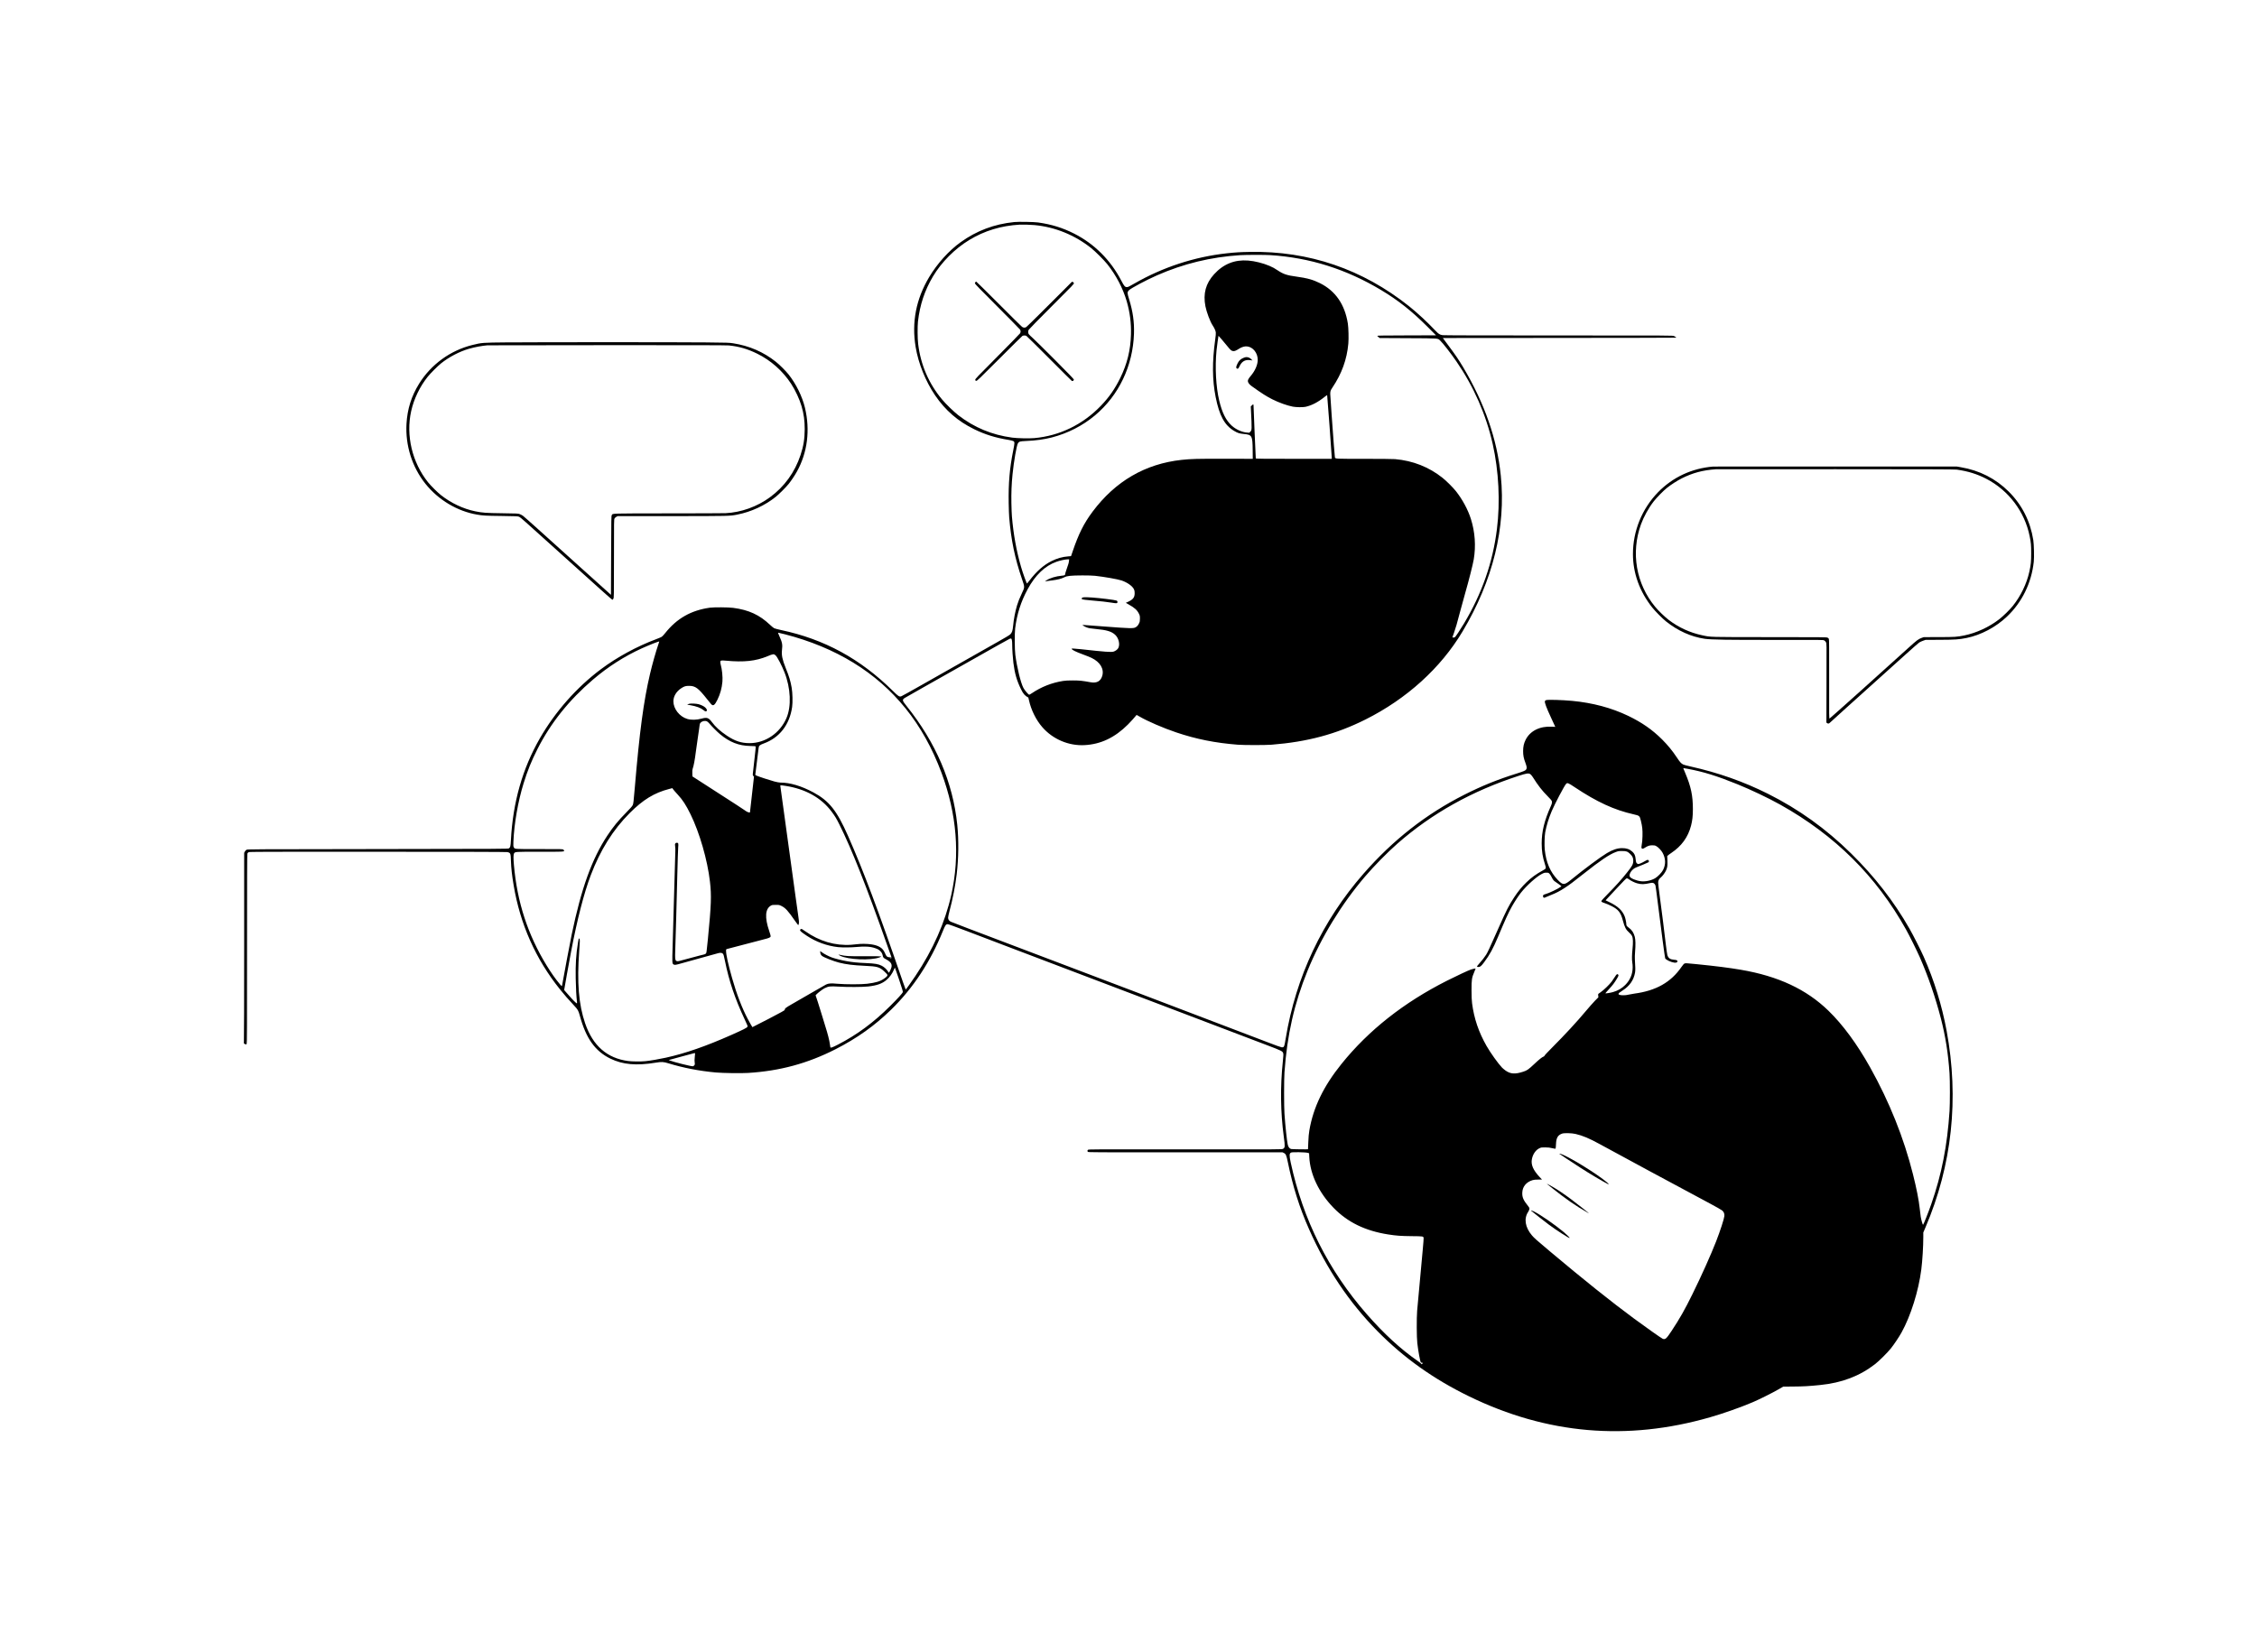 <?xml version="1.0" standalone="no"?>
<!DOCTYPE svg PUBLIC "-//W3C//DTD SVG 20010904//EN"
 "http://www.w3.org/TR/2001/REC-SVG-20010904/DTD/svg10.dtd">
<svg version="1.0" xmlns="http://www.w3.org/2000/svg"
 width="7501pt" height="5492pt" viewBox="0 0 7501 5492"
 preserveAspectRatio="xMidYMid meet">

<g transform="translate(0,5492) scale(0.1,-0.1)"
fill="#000000" stroke="none">
<path d="M33705 47539 c-663 -67 -1247 -287 -1780 -670 -388 -278 -774 -706
-1042 -1154 -439 -734 -589 -1507 -452 -2330 91 -546 330 -1138 646 -1604 340
-499 755 -860 1298 -1126 358 -176 712 -286 1140 -355 72 -12 143 -29 160 -39
52 -30 51 -51 -4 -326 -116 -576 -159 -1079 -148 -1730 3 -192 11 -408 17
-480 63 -756 188 -1359 426 -2054 94 -275 94 -260 -9 -479 -74 -156 -118 -267
-156 -392 -61 -202 -110 -457 -131 -685 -15 -157 -37 -223 -94 -279 -28 -27
-177 -117 -442 -265 -520 -292 -1658 -936 -2488 -1409 -363 -206 -674 -380
-693 -385 -66 -20 -97 -1 -279 179 -1086 1071 -2280 1720 -3715 2023 -103 22
-206 49 -230 61 -24 13 -85 62 -135 110 -350 333 -708 499 -1229 567 -167 21
-634 24 -775 5 -624 -88 -1095 -356 -1484 -845 -42 -54 -94 -108 -114 -122
-20 -13 -102 -48 -182 -78 -646 -242 -1299 -596 -1838 -999 -806 -602 -1521
-1412 -2029 -2296 -580 -1010 -897 -2126 -963 -3384 -10 -204 -20 -245 -66
-275 -27 -17 -186 -18 -4359 -23 -4307 -5 -4330 -5 -4364 -25 -19 -11 -43 -38
-55 -60 l-21 -40 0 -3115 c0 -1715 -4 -3136 -9 -3161 -7 -41 -6 -49 13 -68 22
-22 56 -27 79 -13 10 7 13 600 12 3153 0 2308 3 3154 11 3177 7 19 24 39 41
48 28 14 443 16 4292 14 2826 0 4276 -4 4306 -11 108 -24 113 -37 121 -299 7
-227 34 -475 90 -805 216 -1292 733 -2454 1537 -3455 145 -182 277 -333 470
-540 128 -136 145 -167 192 -338 204 -753 508 -1180 1015 -1427 413 -201 862
-241 1515 -134 189 31 250 28 410 -21 504 -154 1032 -256 1580 -306 239 -21
835 -30 1075 -15 1053 65 1975 315 2900 786 718 366 1308 786 1854 1320 733
718 1300 1580 1717 2610 79 196 101 228 160 227 28 -1 226 -72 620 -222 318
-122 923 -352 1344 -512 1992 -755 2768 -1050 5365 -2038 1535 -583 3006
-1143 3269 -1243 514 -195 533 -205 554 -279 8 -28 4 -92 -13 -260 -89 -838
-78 -1702 31 -2508 45 -332 43 -364 -25 -404 -34 -20 -50 -20 -3249 -17 -3043
3 -3215 2 -3233 -15 -22 -20 -24 -43 -6 -67 11 -17 196 -18 3242 -17 l3230 0
45 -22 c66 -34 83 -74 130 -302 168 -818 388 -1516 708 -2236 584 -1317 1330
-2428 2267 -3379 882 -895 1866 -1595 3050 -2172 2585 -1259 5246 -1490 8010
-694 442 127 999 323 1400 493 225 95 659 311 870 433 l160 92 340 3 c328 2
510 12 885 50 727 73 1314 297 1830 697 134 105 411 380 524 522 104 130 269
377 351 524 307 552 569 1387 659 2101 37 290 66 767 66 1080 l0 145 70 165
c886 2073 1124 4285 704 6545 -156 841 -411 1667 -760 2455 -95 215 -350 719
-474 935 -521 911 -1156 1728 -1941 2500 -836 822 -1743 1472 -2764 1983 -815
407 -1647 700 -2573 907 -111 24 -220 54 -242 65 -69 35 -108 78 -214 239
-148 222 -295 401 -485 592 -326 325 -672 566 -1126 785 -557 267 -1179 434
-1865 499 -346 32 -808 45 -869 24 -20 -7 -33 -20 -37 -36 -12 -47 48 -210
198 -533 55 -118 111 -239 123 -267 l24 -52 -107 6 c-407 23 -733 -140 -881
-441 -57 -115 -81 -224 -81 -369 0 -144 17 -234 76 -390 46 -125 53 -171 30
-215 -22 -42 -72 -64 -316 -141 -640 -200 -1161 -411 -1745 -706 -1271 -642
-2373 -1506 -3352 -2627 -1364 -1560 -2246 -3428 -2582 -5468 -49 -295 -54
-306 -138 -298 -28 3 -203 65 -423 151 -791 306 -7459 2841 -9995 3799 -291
110 -552 211 -578 224 -58 30 -87 74 -87 133 0 25 20 119 44 210 111 413 191
826 241 1231 64 528 71 1145 19 1650 -145 1409 -711 2731 -1690 3952 -141 175
-146 200 -52 262 29 18 292 168 583 332 292 163 1054 594 1695 957 641 364
1184 668 1207 676 31 11 45 13 53 5 19 -19 30 -85 30 -190 0 -162 19 -446 40
-617 45 -354 113 -592 256 -881 74 -151 130 -214 241 -271 1 0 11 -41 21 -90
71 -324 237 -659 446 -897 348 -398 872 -621 1397 -594 544 28 1009 249 1449
688 77 77 237 253 285 316 1 1 49 -25 106 -59 246 -146 792 -382 1211 -522
667 -225 1301 -351 2048 -409 210 -16 913 -16 1120 0 1187 93 2150 351 3120
837 1372 687 2503 1712 3227 2925 1012 1694 1447 3466 1272 5179 -124 1216
-532 2391 -1251 3606 -142 239 -258 410 -482 710 l-193 260 3878 3 c2134 1
3879 5 3879 8 0 10 -29 31 -73 54 -37 20 -54 21 -3835 20 -2582 0 -3817 3
-3861 10 -93 16 -131 40 -233 148 -271 287 -598 590 -879 815 -1549 1232
-3329 1839 -5284 1804 -337 -6 -486 -15 -780 -47 -1070 -118 -2118 -461 -3062
-1003 -180 -104 -208 -117 -246 -119 -67 -2 -92 25 -190 213 -357 686 -896
1224 -1567 1564 -384 194 -751 308 -1200 371 -136 19 -655 28 -795 13z m675
-100 c681 -63 1339 -330 1885 -765 141 -113 426 -398 539 -539 288 -362 517
-800 641 -1225 107 -369 153 -729 142 -1110 -15 -521 -127 -977 -357 -1445
-179 -364 -369 -637 -645 -924 -602 -624 -1366 -995 -2208 -1072 -166 -15
-571 -7 -737 16 -672 89 -1267 337 -1795 747 -148 116 -407 366 -534 518 -443
528 -715 1158 -797 1850 -22 176 -24 581 -6 745 63 551 222 1031 496 1493 283
476 729 925 1209 1216 509 308 1053 473 1682 510 87 5 363 -3 485 -15z m7845
-999 c1309 -84 2521 -467 3680 -1163 564 -338 1019 -699 1535 -1216 l285 -286
-978 -3 c-750 -2 -978 -5 -975 -14 2 -6 21 -26 42 -42 l38 -31 946 -5 c1062
-6 978 1 1068 -82 84 -77 354 -424 536 -689 579 -841 986 -1769 1207 -2745
202 -897 254 -1929 140 -2834 -138 -1107 -497 -2135 -1092 -3130 -127 -212
-283 -447 -305 -459 -12 -6 -35 -11 -53 -11 -25 0 -30 3 -26 18 3 9 26 75 52
146 58 165 98 302 191 661 42 160 122 453 179 651 122 425 255 949 284 1120
75 449 43 908 -94 1344 -99 312 -280 648 -496 922 -102 128 -311 337 -446 445
-450 360 -988 572 -1578 623 -71 6 -494 10 -1028 10 -969 0 -953 -1 -972 47
-3 10 -20 198 -36 418 -16 220 -49 673 -74 1007 -25 334 -45 641 -45 681 0 92
10 124 71 214 311 462 483 937 530 1463 15 168 6 527 -16 665 -101 638 -412
1088 -930 1345 -233 115 -423 168 -771 215 -317 42 -440 82 -620 202 -125 83
-164 104 -286 157 -214 91 -488 159 -709 176 -450 34 -821 -116 -1131 -457
-276 -305 -368 -643 -287 -1062 38 -194 155 -507 240 -636 62 -96 98 -176 105
-235 4 -37 -2 -116 -20 -240 -102 -736 -98 -1337 15 -1905 124 -625 298 -942
619 -1130 119 -70 170 -85 321 -100 269 -25 286 -56 291 -537 l3 -288 -915 2
c-927 2 -1135 -3 -1450 -37 -1212 -132 -2204 -710 -2963 -1727 -285 -382 -462
-736 -659 -1318 l-53 -155 -91 -7 c-195 -15 -372 -65 -559 -158 -260 -130
-499 -340 -732 -647 -41 -54 -77 -98 -80 -98 -15 0 -142 354 -202 563 -152
528 -252 1083 -301 1672 -6 69 -14 267 -17 440 -6 343 5 628 38 955 42 422
136 960 178 1029 38 61 64 68 266 78 332 14 602 52 858 117 535 139 1024 388
1440 736 792 663 1261 1649 1294 2720 12 389 -37 733 -163 1143 -64 210 -65
231 -6 293 64 67 572 338 927 494 888 391 1794 611 2775 674 185 12 822 13
1005 1z m-1617 -2807 c61 -71 148 -175 194 -233 98 -123 133 -150 195 -150 45
0 88 19 193 86 79 50 178 78 250 71 201 -18 360 -216 360 -447 -1 -165 -86
-362 -232 -534 -77 -91 -102 -139 -95 -183 8 -49 53 -105 127 -158 336 -241
493 -341 687 -438 219 -110 487 -206 679 -243 108 -21 332 -24 419 -6 207 45
413 151 638 331 43 35 81 60 84 57 6 -5 152 -1996 153 -2073 l0 -43 -1260 0
c-1000 0 -1261 3 -1265 13 -3 12 -76 1699 -75 1765 0 41 -13 41 -57 -3 l-34
-34 6 -118 c32 -657 31 -669 -22 -722 l-34 -34 -78 6 c-163 11 -371 105 -506
230 -194 178 -319 430 -415 832 -109 454 -144 1109 -90 1665 11 110 62 490 66
490 1 0 52 -57 112 -127z m-5082 -7364 c-7 -63 -17 -94 -85 -289 -23 -63 -41
-127 -41 -142 0 -35 -18 -44 -110 -52 -196 -18 -394 -77 -507 -152 -37 -25
-59 -43 -48 -40 43 10 86 17 235 36 193 26 290 50 394 99 67 32 100 41 196 52
151 18 673 19 835 1 309 -34 755 -113 880 -155 191 -65 360 -185 411 -292 19
-40 24 -67 24 -131 0 -141 -54 -211 -221 -287 l-73 -33 95 -54 c202 -115 281
-186 341 -308 30 -61 33 -74 33 -162 0 -83 -4 -103 -28 -155 -33 -70 -67 -109
-122 -138 -70 -37 -192 -34 -994 27 -404 31 -744 56 -755 56 -30 0 53 -54 122
-80 80 -30 124 -38 308 -55 364 -34 520 -80 642 -190 121 -109 172 -319 108
-444 -25 -47 -95 -100 -156 -118 -84 -24 -266 -11 -1074 78 -268 29 -335 31
-320 8 21 -34 145 -95 346 -169 123 -45 264 -102 313 -125 290 -139 427 -370
357 -602 -54 -177 -182 -246 -387 -209 -289 52 -358 59 -580 60 -165 1 -249
-4 -335 -17 -375 -59 -720 -195 -1037 -408 -40 -27 -79 -49 -87 -49 -27 0
-152 147 -194 227 -91 175 -214 681 -268 1098 -23 174 -26 709 -6 875 59 477
189 887 415 1305 256 473 577 779 962 915 109 39 291 78 364 79 l54 1 -7 -61z
m-9446 -2429 c1704 -439 3045 -1263 4016 -2465 491 -608 888 -1319 1193 -2136
511 -1371 622 -2746 326 -4062 -204 -912 -605 -1819 -1190 -2692 -126 -188
-316 -455 -325 -455 -3 0 -45 116 -94 258 -824 2397 -1310 3689 -1823 4852
-372 841 -627 1162 -1148 1442 -403 217 -777 328 -1104 328 -32 0 -114 15
-191 35 -139 37 -508 157 -593 194 -44 19 -48 23 -43 48 3 16 24 181 46 368
73 610 64 554 97 587 19 19 67 43 137 68 521 189 857 620 942 1210 22 156 15
474 -15 643 -41 232 -81 364 -199 657 -111 276 -143 432 -123 598 22 177 8
250 -84 453 -44 97 -51 119 -37 119 9 0 105 -23 212 -50z m-4170 -243 c0 -2
-11 -37 -25 -78 -84 -242 -208 -680 -280 -989 -215 -913 -350 -1919 -509
-3802 -40 -468 -46 -521 -68 -567 -17 -38 -72 -101 -213 -244 -264 -266 -438
-479 -627 -764 -515 -778 -867 -1752 -1188 -3293 -53 -255 -254 -1319 -317
-1678 -3 -18 -9 -34 -13 -37 -3 -2 -34 28 -67 68 -147 176 -282 368 -435 617
-627 1022 -981 2110 -1088 3340 -20 221 -18 350 3 384 38 58 18 57 851 56 778
-1 816 0 816 36 0 7 -12 22 -27 34 -26 20 -29 21 -799 20 -855 -1 -816 -4
-850 63 -15 27 -16 53 -11 187 25 599 153 1335 337 1930 130 423 257 737 462
1143 438 865 1050 1631 1848 2312 499 426 1039 771 1620 1036 258 117 580 243
580 226z m3868 -461 c57 -53 202 -330 292 -557 210 -527 237 -1136 66 -1530
-217 -499 -704 -829 -1225 -829 -275 0 -486 70 -751 247 -229 154 -382 293
-506 460 -103 138 -160 157 -334 109 -173 -47 -346 -51 -480 -11 -258 78 -460
335 -460 586 0 165 97 326 259 433 102 67 149 81 266 80 206 -1 303 -73 596
-444 55 -69 114 -142 132 -162 68 -76 121 -40 210 144 94 192 146 380 166 600
14 147 -12 414 -55 562 -8 27 -14 67 -14 88 0 59 21 64 183 49 604 -57 998
-14 1390 150 181 76 208 79 265 25z m-2283 -2192 c18 -8 53 -39 76 -67 81 -96
263 -279 354 -355 321 -269 630 -390 1013 -396 105 -2 166 -6 174 -14 8 -8 -2
-123 -42 -459 -30 -246 -54 -461 -53 -476 0 -15 9 -38 21 -50 l20 -22 -67
-595 -67 -595 -28 2 c-33 2 -97 34 -146 73 -33 26 -270 180 -1311 850 l-427
275 -3 105 c-3 80 0 116 12 150 34 93 71 290 105 563 19 155 48 359 64 452 16
94 36 233 45 310 18 163 20 172 49 204 49 55 147 76 211 45z m32602 -1579
c513 -95 965 -235 1643 -510 445 -180 1038 -462 1420 -676 1825 -1019 3203
-2387 4189 -4159 117 -210 357 -695 454 -915 282 -643 519 -1332 701 -2035
153 -591 243 -1166 288 -1830 16 -238 16 -998 0 -1245 -76 -1159 -262 -2106
-609 -3100 -95 -272 -259 -685 -272 -685 -12 0 -59 166 -76 265 -8 50 -24 178
-35 285 -30 277 -105 660 -221 1121 -303 1213 -789 2425 -1427 3564 -435 777
-906 1416 -1383 1880 -735 714 -1669 1151 -2919 1364 -388 66 -822 121 -1472
186 -320 32 -360 34 -391 22 -25 -11 -52 -41 -102 -113 -354 -514 -848 -793
-1570 -889 -66 -9 -154 -25 -196 -35 -134 -35 -329 -22 -329 22 0 25 26 48
135 117 235 150 370 344 415 597 12 68 11 183 -6 438 -4 57 -1 166 7 255 18
224 15 398 -10 493 -35 134 -95 227 -195 301 -69 51 -86 73 -86 112 0 60 -30
205 -56 270 -79 197 -229 336 -505 469 l-128 62 339 364 c246 265 345 366 363
368 17 2 41 -9 73 -33 66 -50 189 -111 273 -134 141 -39 229 -37 441 10 31 7
68 9 84 5 39 -10 73 -47 85 -92 6 -22 38 -259 71 -528 113 -909 241 -1869 251
-1888 28 -52 193 -130 306 -144 59 -7 103 12 103 45 0 32 -30 45 -114 52 -129
10 -186 49 -222 151 -8 23 -33 196 -55 383 -53 457 -128 1052 -195 1550 -31
226 -56 437 -56 470 -2 76 24 129 87 180 55 45 127 139 166 217 51 100 62 173
55 343 l-7 151 28 25 c15 15 62 49 104 77 345 230 560 526 660 910 44 171 61
319 61 547 0 456 -63 752 -257 1210 -65 154 -66 155 -55 155 5 0 71 -11 147
-25z m-5239 -175 c18 -11 53 -53 79 -92 188 -296 311 -454 499 -643 69 -69
129 -137 134 -151 17 -44 11 -87 -26 -169 -220 -492 -307 -848 -307 -1250 0
-259 30 -448 110 -696 42 -132 40 -138 -64 -195 -234 -128 -387 -239 -557
-404 -151 -146 -271 -293 -401 -490 -180 -274 -251 -412 -525 -1030 -301 -677
-357 -799 -408 -880 -52 -83 -139 -195 -245 -313 -75 -83 -77 -97 -14 -97 60
0 94 28 195 164 175 232 293 448 452 826 256 608 347 807 469 1025 85 151 213
348 299 456 188 237 519 535 692 621 74 38 93 43 152 43 60 0 70 -3 98 -30 18
-16 48 -61 67 -99 53 -106 78 -138 130 -171 27 -16 84 -56 127 -89 l79 -60
-32 -26 c-63 -53 -404 -216 -492 -235 -82 -18 -107 -52 -79 -106 14 -25 32
-24 94 6 28 13 105 45 171 71 154 59 298 134 459 241 158 104 252 174 611 458
564 447 858 645 1074 726 79 30 96 33 206 33 143 1 184 -13 270 -95 76 -72
105 -134 105 -223 -1 -120 -30 -176 -209 -398 -185 -233 -359 -426 -613 -685
-149 -150 -238 -249 -238 -261 0 -28 16 -38 119 -72 50 -16 150 -59 222 -96
226 -115 303 -214 373 -479 60 -226 100 -303 210 -401 95 -84 118 -136 124
-273 3 -63 -3 -172 -13 -271 -21 -190 -23 -369 -7 -454 7 -33 12 -102 12 -153
0 -228 -81 -423 -245 -589 -114 -115 -247 -192 -410 -238 -83 -24 -245 -50
-253 -41 -2 2 50 62 116 133 129 140 178 205 266 350 57 95 65 119 44 140 -30
30 -54 14 -107 -73 -28 -46 -78 -119 -110 -162 -76 -101 -266 -284 -361 -348
-41 -27 -79 -54 -83 -60 -4 -5 -5 -33 -2 -61 l6 -51 -116 -117 c-63 -65 -202
-222 -308 -349 -283 -340 -699 -790 -1109 -1200 -142 -142 -258 -266 -258
-276 0 -10 -13 -22 -32 -29 -50 -18 -150 -98 -293 -233 -214 -201 -249 -226
-385 -270 -268 -88 -421 -77 -586 40 -38 27 -90 71 -116 97 -130 137 -381 487
-513 718 -262 459 -417 915 -482 1421 -13 106 -17 210 -18 430 0 368 7 412 96
622 21 51 39 95 39 99 0 11 -86 -6 -158 -31 -91 -31 -488 -217 -789 -369
-1439 -726 -2609 -1649 -3510 -2768 -596 -739 -938 -1446 -1068 -2210 -19
-113 -28 -215 -35 -388 -5 -129 -9 -236 -10 -237 -1 -9 -531 -1 -562 7 -55 16
-93 66 -111 147 -29 128 -80 609 -109 1023 -17 246 -17 1136 0 1375 87 1244
325 2293 766 3378 447 1101 1129 2218 1911 3132 305 357 743 802 1075 1094
1146 1006 2483 1753 4040 2257 252 81 317 91 378 54z m1476 -434 c736 -491
1317 -758 1956 -901 197 -44 204 -50 243 -211 49 -203 59 -299 54 -514 -4
-135 -11 -222 -25 -283 -28 -134 2 -168 96 -108 105 67 160 86 252 86 76 0 91
-3 139 -30 66 -36 167 -144 208 -222 102 -191 107 -383 15 -566 -43 -86 -174
-223 -264 -276 -133 -78 -320 -118 -472 -101 -155 18 -348 98 -372 156 -37 89
79 254 214 304 106 40 397 162 410 172 15 13 16 50 0 66 -18 18 -49 15 -83 -9
-48 -32 -176 -96 -222 -109 -36 -11 -46 -11 -67 4 -38 24 -47 49 -57 154 -11
119 -40 183 -110 246 -93 83 -194 118 -344 117 -151 0 -315 -55 -502 -167
-210 -125 -773 -543 -1180 -877 -236 -192 -278 -194 -453 -11 -251 263 -386
578 -431 1002 -15 144 -7 456 15 577 40 222 115 467 216 705 102 241 418 843
477 906 42 46 69 36 287 -110z m-26228 44 c665 -102 1190 -396 1535 -860 115
-155 152 -216 257 -426 405 -809 903 -2066 1585 -4004 69 -195 130 -368 136
-384 l11 -28 -60 4 c-91 7 -109 23 -165 152 -69 161 -204 243 -456 280 -120
18 -353 21 -444 6 -33 -5 -129 -15 -213 -21 -537 -37 -1059 116 -1532 450 -52
37 -102 70 -110 73 -28 10 -60 -10 -60 -36 0 -31 51 -73 225 -189 308 -204
675 -337 1037 -376 136 -15 436 -13 608 4 283 28 474 16 631 -41 86 -31 111
-45 162 -93 43 -40 71 -89 81 -141 15 -76 25 -88 109 -132 161 -86 211 -160
182 -273 -16 -58 -72 -175 -85 -175 -3 0 -17 19 -30 43 -38 67 -130 151 -212
191 -110 55 -221 73 -513 86 -281 11 -455 29 -660 66 -159 28 -364 80 -475
119 -101 36 -258 117 -331 171 l-59 44 0 -35 c0 -51 23 -99 61 -128 70 -53
378 -173 564 -221 239 -60 470 -89 852 -106 426 -19 496 -40 660 -195 50 -46
93 -93 95 -103 9 -32 -15 -61 -101 -122 -133 -96 -273 -139 -573 -177 -188
-24 -719 -24 -989 0 -218 20 -295 14 -378 -26 -25 -13 -244 -138 -486 -278
-242 -140 -534 -309 -648 -374 -208 -119 -237 -142 -237 -192 0 -14 -132 -86
-536 -297 -294 -153 -537 -277 -539 -275 -9 10 -98 166 -152 269 -191 360
-374 835 -521 1355 -131 463 -202 782 -202 912 0 49 1 52 33 62 46 14 1030
272 1230 322 167 41 210 61 220 98 3 11 -20 91 -49 177 -155 451 -134 742 61
847 34 19 56 22 156 22 113 0 116 -1 192 -38 133 -66 215 -156 449 -494 82
-118 108 -149 113 -135 24 56 24 93 0 262 -14 96 -54 384 -90 640 -35 256
-164 1187 -285 2070 -121 883 -222 1620 -225 1638 -7 39 -11 39 171 12z
m-3586 -285 c166 -178 277 -349 430 -660 300 -612 562 -1520 644 -2234 55
-474 44 -767 -69 -1926 -44 -444 -45 -450 -70 -472 -14 -12 -42 -25 -63 -28
-20 -3 -84 -19 -142 -35 -58 -16 -199 -54 -315 -84 -115 -30 -250 -66 -299
-80 -104 -31 -136 -32 -166 -8 -34 27 -38 82 -29 355 16 459 48 1630 68 2477
11 459 25 881 30 938 13 128 6 152 -44 152 -26 0 -39 -6 -51 -25 -14 -22 -15
-35 -6 -98 6 -40 9 -111 6 -158 -2 -46 -13 -424 -24 -839 -31 -1173 -48 -1771
-66 -2324 -17 -549 -16 -571 32 -602 32 -22 76 -15 252 35 75 22 376 105 667
185 292 80 546 150 565 156 62 18 124 13 148 -12 30 -33 37 -57 77 -253 132
-656 334 -1256 651 -1930 102 -216 107 -230 93 -254 -18 -33 -139 -94 -519
-263 -858 -381 -1541 -619 -2195 -763 -226 -49 -519 -100 -674 -115 -152 -15
-442 -12 -574 5 -701 92 -1176 508 -1431 1254 -215 628 -274 1356 -196 2413
25 343 26 380 1 402 -18 16 -19 11 -45 -151 -62 -392 -81 -690 -73 -1168 5
-312 22 -627 43 -787 3 -29 2 -48 -4 -48 -17 0 -151 131 -229 224 -42 50 -103
119 -135 153 -32 34 -58 66 -58 72 0 17 173 979 231 1281 205 1076 426 1933
652 2530 317 835 738 1509 1293 2065 444 446 818 674 1314 803 l105 27 27 -40
c15 -22 82 -98 148 -170z m7097 -5452 c-3 -3 -11 -2 -17 2 -9 6 -9 10 1 16 14
8 27 -7 16 -18z m262 -698 c93 -275 131 -402 127 -419 -9 -35 -166 -208 -415
-456 -559 -557 -1107 -962 -1746 -1291 -183 -94 -241 -115 -249 -86 -2 6 -9
55 -16 107 -16 121 -73 346 -145 570 -31 96 -83 267 -116 380 -33 113 -94 309
-136 437 l-77 232 19 22 c51 56 213 181 278 213 131 65 186 71 452 55 315 -19
806 -17 1000 4 292 33 459 92 607 217 102 84 201 224 251 353 12 31 24 57 27
57 3 0 66 -178 139 -395z m-6779 -2462 c0 -9 -5 -67 -11 -128 -8 -79 -9 -129
-1 -171 9 -55 9 -61 -14 -91 -16 -21 -34 -33 -48 -33 -74 0 -657 147 -766 193
l-35 15 28 7 c15 4 204 56 420 115 216 60 400 109 410 109 10 1 17 -6 17 -16z
m29263 -2672 c233 -54 461 -149 794 -333 540 -297 2769 -1499 3662 -1974 206
-110 393 -216 417 -237 56 -49 79 -108 72 -185 -9 -94 -139 -496 -276 -847
-167 -429 -484 -1137 -786 -1750 -252 -513 -422 -812 -690 -1217 -177 -268
-211 -298 -299 -264 -41 16 -564 385 -957 675 -769 568 -1663 1283 -2790 2230
-454 382 -521 441 -596 529 -227 266 -275 559 -128 781 22 33 39 72 42 96 4
35 -1 47 -32 85 -173 215 -214 310 -203 476 11 191 139 340 342 400 43 13 96
18 186 18 l126 1 -75 80 c-221 236 -299 416 -259 607 33 162 129 299 249 354
60 28 69 29 193 28 101 -1 153 -7 233 -26 93 -22 104 -23 111 -9 5 9 11 72 13
141 8 211 60 301 202 352 70 25 319 19 449 -11z m-8907 -627 l51 -14 6 -122
c29 -582 319 -1191 807 -1692 468 -481 1051 -765 1815 -885 276 -43 411 -53
779 -57 392 -4 388 -3 399 -62 3 -15 -10 -184 -28 -377 -39 -400 -167 -1800
-187 -2040 -20 -244 -17 -880 5 -1075 32 -281 99 -638 121 -645 6 -2 24 -6 40
-10 l29 -6 -22 -22 -22 -22 -22 25 c-12 14 -67 56 -122 94 -559 389 -1109 894
-1680 1546 -1277 1458 -2120 3140 -2529 5042 -51 237 -48 306 16 332 43 19
470 11 544 -10z"/>
<path d="M32417 45542 c-10 -10 -17 -29 -17 -41 0 -17 191 -214 741 -763 407
-408 749 -755 760 -772 24 -39 24 -82 2 -123 -10 -17 -350 -366 -756 -774
-688 -692 -738 -744 -735 -773 3 -26 8 -32 33 -34 27 -3 87 54 770 738 407
408 751 748 765 756 32 17 98 18 130 1 14 -7 356 -345 760 -751 404 -406 743
-742 753 -748 25 -13 67 15 67 45 0 16 -172 195 -618 643 -339 341 -672 669
-740 730 -68 60 -132 123 -143 140 -24 39 -25 99 -1 142 9 18 354 370 765 781
730 729 748 748 737 773 -7 14 -23 31 -37 37 -23 11 -28 8 -57 -24 -17 -20
-148 -151 -291 -292 -143 -141 -464 -461 -713 -711 -250 -249 -468 -462 -485
-473 -47 -28 -97 -25 -143 10 -21 16 -369 360 -773 765 -404 405 -740 736
-746 736 -7 0 -19 -8 -28 -18z"/>
<path d="M41349 43035 c-106 -39 -167 -91 -215 -186 -57 -113 -63 -158 -24
-179 31 -17 49 -1 84 75 65 140 157 207 286 209 36 0 83 -3 105 -8 l40 -8 -35
37 c-68 71 -153 93 -241 60z"/>
<path d="M35966 35054 c-20 -19 -20 -38 -2 -53 8 -7 134 -22 303 -37 338 -29
502 -47 671 -74 167 -27 190 -27 198 5 8 33 -1 53 -28 64 -56 22 -533 82 -806
101 -225 15 -317 13 -336 -6z"/>
<path d="M22913 31530 c-24 -5 -51 -13 -60 -19 -20 -11 -14 -13 97 -31 192
-32 340 -88 433 -164 59 -48 81 -52 107 -21 17 20 -9 73 -56 114 -45 40 -136
84 -219 106 -72 19 -244 28 -302 15z"/>
<path d="M27866 23188 c3 -4 27 -19 54 -33 263 -133 1020 -165 1313 -55 31 12
55 26 51 31 -3 6 -212 8 -542 7 -560 -3 -634 1 -824 46 -32 7 -55 9 -52 4z"/>
<path d="M51820 16575 c0 -6 384 -260 713 -472 305 -196 718 -442 894 -532 56
-28 48 -8 -20 51 -339 291 -1331 897 -1559 952 -16 3 -28 4 -28 1z"/>
<path d="M51581 15434 c460 -367 788 -593 1182 -818 26 -15 47 -25 47 -23 0 6
-419 334 -598 469 -261 196 -488 346 -701 462 -57 31 -106 56 -109 56 -3 0 78
-66 179 -146z"/>
<path d="M50890 14676 c39 -36 443 -353 585 -459 248 -185 676 -460 691 -444
9 9 -84 102 -194 195 -301 252 -800 596 -1006 693 -68 32 -101 39 -76 15z"/>
<path d="M16835 43540 c-793 -7 -825 -9 -1135 -86 -734 -182 -1373 -646 -1770
-1285 -257 -414 -392 -841 -420 -1333 -41 -722 185 -1438 629 -1995 429 -537
1059 -913 1716 -1025 196 -34 288 -39 810 -45 497 -7 544 -9 585 -26 28 -12
106 -75 210 -169 229 -207 2065 -1859 2513 -2261 202 -182 373 -330 379 -330
7 0 21 15 32 34 20 34 20 51 21 1335 0 1283 0 1301 20 1335 11 19 38 43 60 55
l40 21 1810 1 c1925 2 1919 1 2170 51 460 91 913 300 1275 589 110 88 347 325
434 434 89 112 200 279 275 414 346 625 440 1372 264 2111 -89 377 -299 802
-549 1115 -96 119 -300 322 -421 418 -412 326 -881 529 -1418 613 -131 20
-189 22 -905 29 -882 9 -5572 9 -6625 0z m7386 -101 c343 -35 623 -116 944
-274 452 -222 848 -573 1127 -1000 141 -215 278 -510 347 -745 76 -264 105
-478 105 -765 -1 -321 -40 -563 -139 -860 -192 -576 -535 -1049 -1015 -1402
-428 -314 -960 -505 -1475 -529 -72 -3 -935 -7 -1920 -7 -1942 -2 -1823 1
-1862 -56 -17 -24 -18 -106 -23 -1338 l-5 -1313 -980 882 c-539 484 -1185
1067 -1436 1294 -251 227 -480 429 -507 449 -28 20 -77 46 -109 58 -56 20 -78
22 -573 28 -550 7 -662 15 -907 65 -396 81 -803 273 -1136 536 -121 96 -335
309 -431 428 -528 660 -741 1558 -561 2365 90 406 286 813 551 1145 87 109
335 357 444 444 267 213 613 394 930 485 187 54 436 100 610 114 25 2 1816 4
3981 5 2717 1 3969 -1 4040 -9z"/>
<path d="M56935 39413 c-711 -58 -1347 -356 -1836 -859 -531 -548 -829 -1284
-829 -2049 0 -635 221 -1247 640 -1775 100 -126 342 -370 460 -464 395 -314
829 -509 1282 -577 211 -31 793 -40 2448 -37 1430 2 1486 2 1523 -16 25 -12
45 -33 59 -60 26 -50 24 78 20 -1461 l-3 -1210 22 -17 c30 -25 62 -22 90 8 13
15 260 238 549 498 801 718 1584 1424 1999 1799 205 186 397 354 426 373 30
18 89 46 132 60 l78 27 470 2 c509 2 645 11 891 61 476 96 970 357 1341 708
503 475 818 1118 894 1826 16 145 6 583 -16 720 -99 626 -376 1172 -816 1611
-435 432 -974 707 -1596 811 l-128 22 -4030 1 c-2216 1 -4048 0 -4070 -2z
m8095 -101 c371 -52 677 -147 979 -303 745 -385 1282 -1095 1446 -1914 44
-218 50 -289 50 -565 0 -283 -10 -376 -61 -610 -89 -403 -285 -808 -550 -1140
-99 -124 -322 -342 -454 -444 -336 -259 -753 -452 -1155 -535 -251 -51 -309
-55 -845 -56 l-505 -1 -70 -25 c-108 -39 -161 -79 -415 -309 -824 -749 -2570
-2314 -2643 -2370 -18 -13 -19 27 -16 1306 2 1016 0 1324 -10 1341 -6 13 -26
30 -44 40 -30 15 -166 17 -1912 17 -2064 1 -1956 -2 -2256 62 -403 85 -781
259 -1111 511 -129 98 -343 305 -450 435 -634 767 -811 1793 -472 2738 94 258
252 544 427 769 98 125 318 350 437 445 134 107 339 239 488 315 362 182 700
274 1132 304 25 2 1818 3 3985 2 2998 -1 3960 -4 4025 -13z"/>
</g>
</svg>
